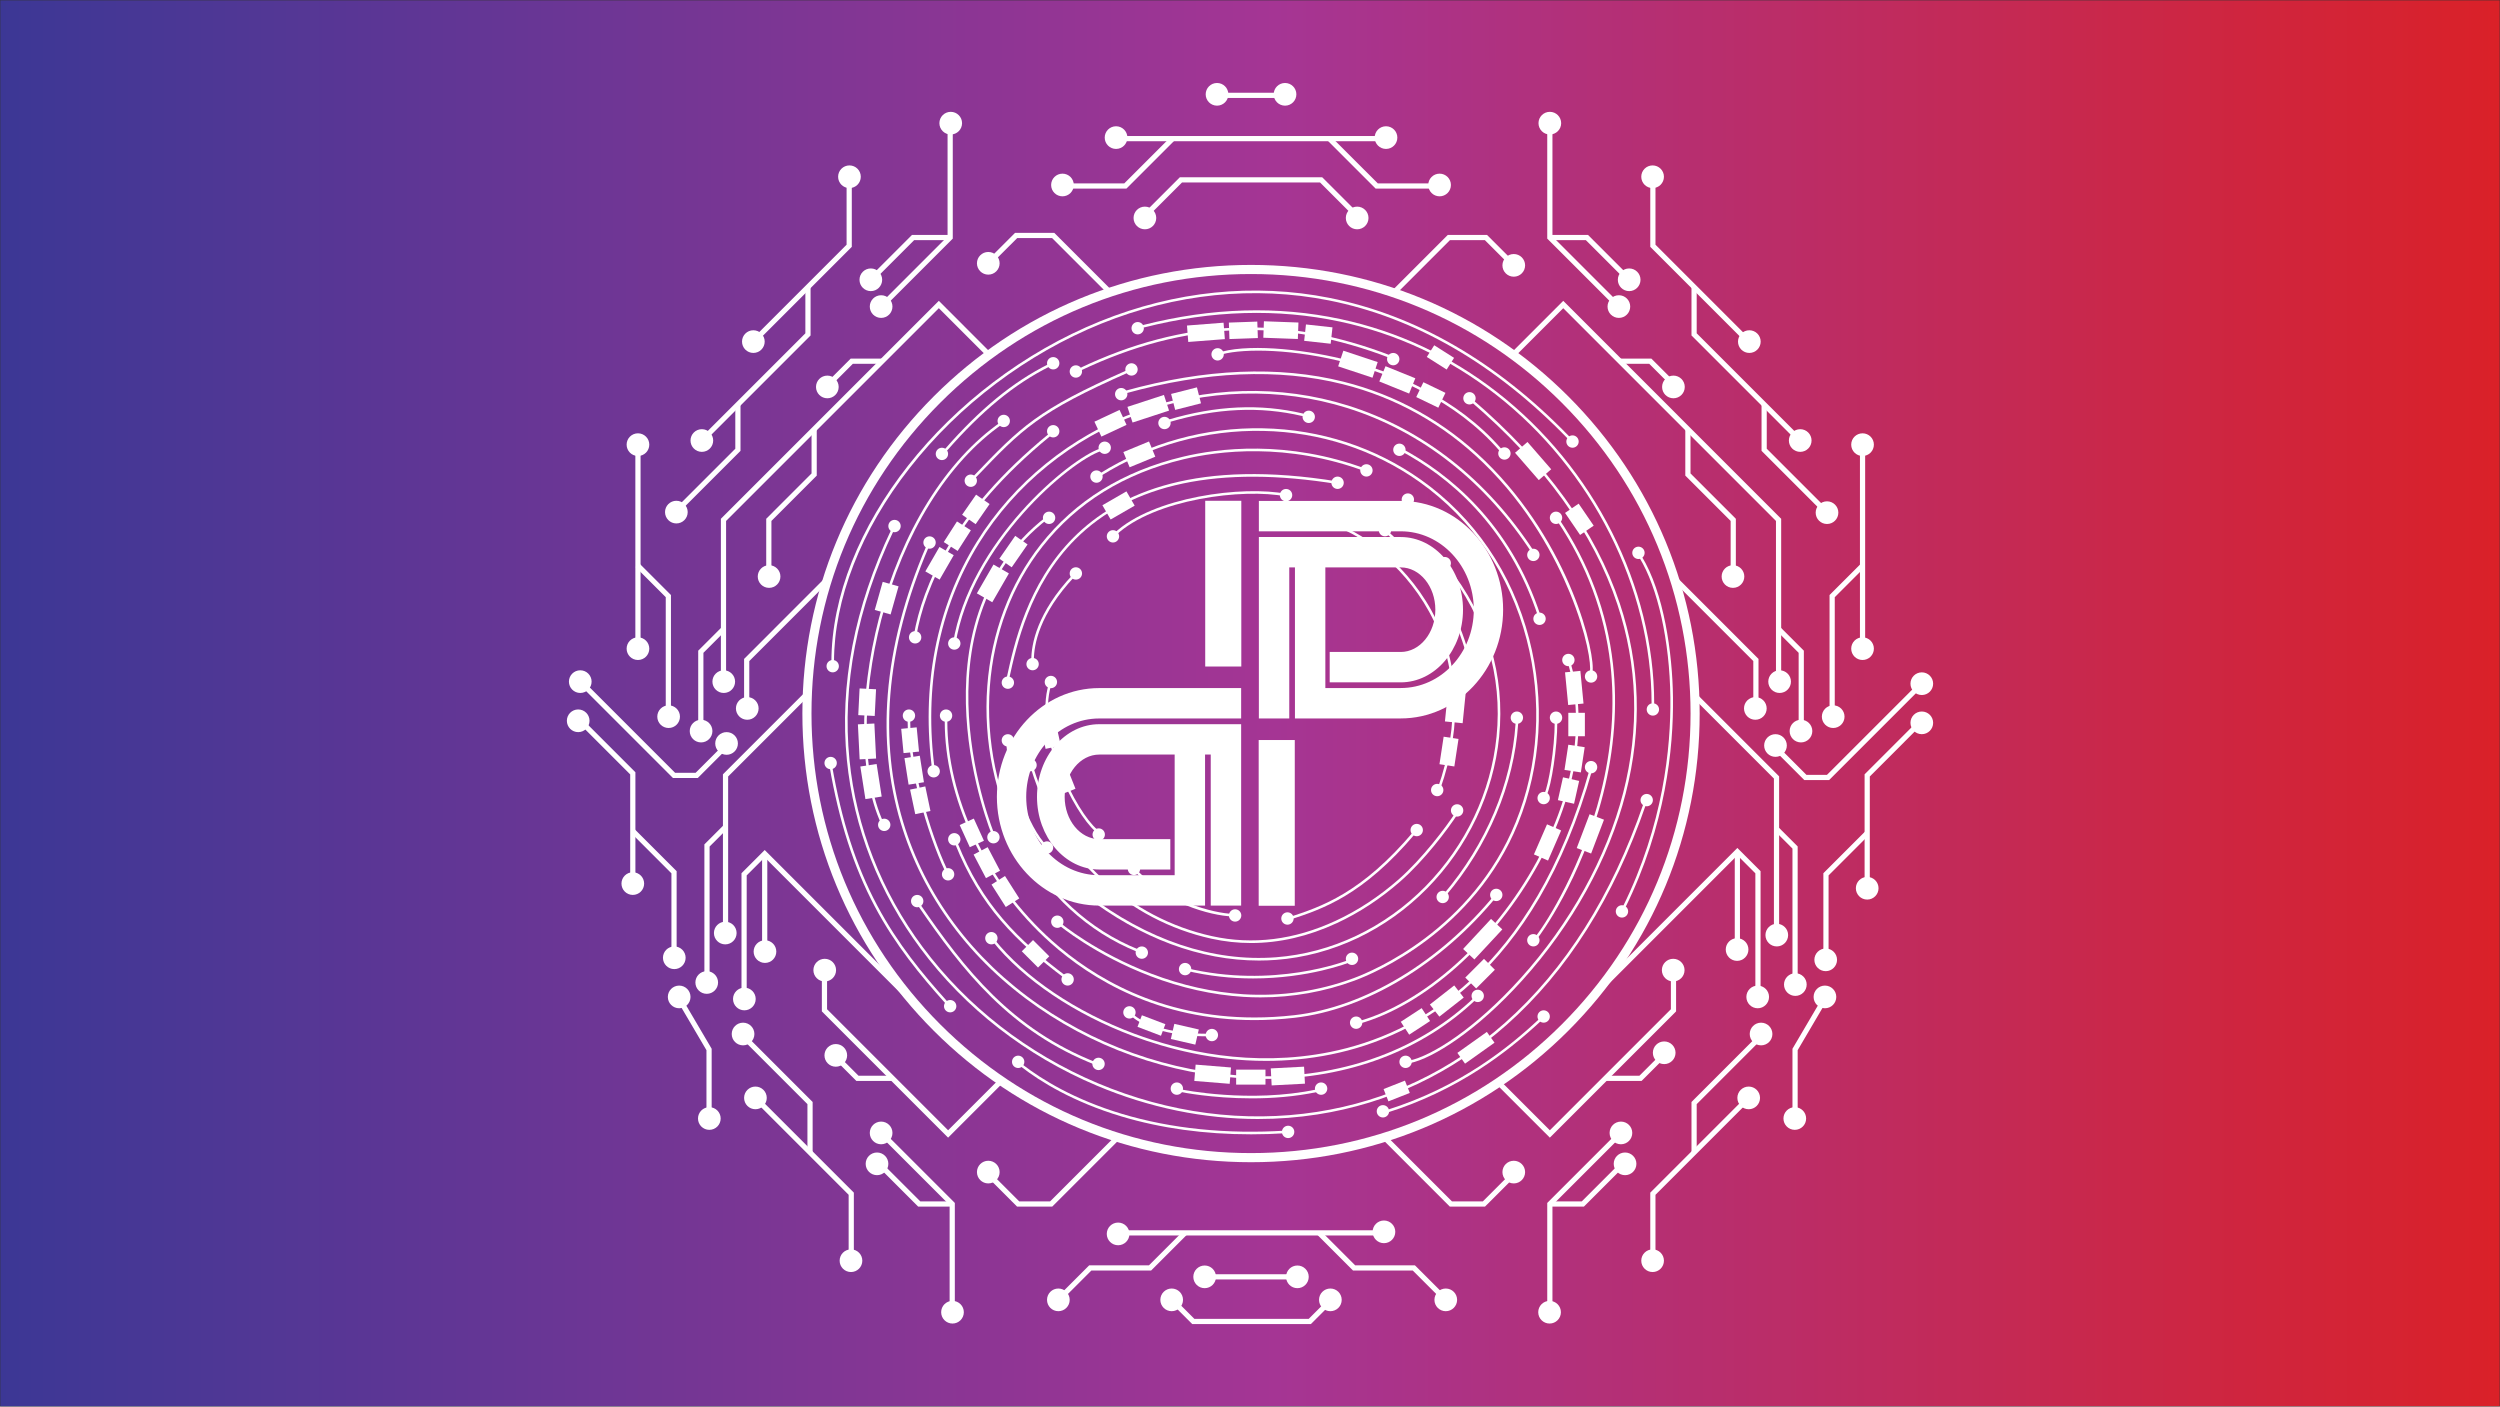 <?xml version="1.0" encoding="UTF-8"?><svg xmlns="http://www.w3.org/2000/svg" xmlns:xlink="http://www.w3.org/1999/xlink" viewBox="0 0 1920.5 1080.5"><rect x="0" y="0" width="1920.5" height="1080.5" fill="#333333" stroke="none"/><defs><style>.cls-1{fill:#fff;}.cls-2{fill:url(#Analogous_3);}</style><linearGradient id="Analogous_3" x1=".25" y1="540.25" x2="1920.25" y2="540.25" gradientUnits="userSpaceOnUse"><stop offset="0" stop-color="#00a995"/><stop offset="0" stop-color="#3c3795"/><stop offset=".51" stop-color="#a53594"/><stop offset="1" stop-color="#da2128"/></linearGradient></defs><g id="Layer_2"><rect class="cls-2" x=".25" y=".25" width="1920" height="1080"/></g><g id="Layer_6"><g><circle class="cls-1" cx="934.92" cy="72.46" r="8.71"/><circle class="cls-1" cx="857.35" cy="105.7" r="8.71"/><rect class="cls-1" x="940.46" y="71.25" width="41.16" height="4"/><rect class="cls-1" x="861.31" y="104.49" width="197.88" height="4"/><circle class="cls-1" cx="730.35" cy="94.62" r="8.71"/><circle class="cls-1" cx="1190.58" cy="94.62" r="8.71"/><circle class="cls-1" cx="1064.73" cy="105.7" r="8.71"/><circle class="cls-1" cx="987.16" cy="72.46" r="8.71"/><path class="cls-1" d="M639.68,509.59c-.55,0-1-.45-1-1,0-101.56,88.72-214.09,206.38-261.75,57.5-23.29,118.46-29.52,176.3-18,66.58,13.26,128.55,49.09,184.19,106.5,.38,.4,.38,1.03-.02,1.41-.4,.38-1.03,.38-1.41-.02-55.35-57.11-116.97-92.75-183.14-105.93-57.45-11.44-118.02-5.25-175.16,17.89-56.88,23.04-109.08,62.38-146.97,110.77-37.51,47.9-58.16,100.86-58.16,149.13,0,.55-.45,1-1,1Z"/><circle class="cls-1" cx="639.68" cy="511.76" r="4.75"/><circle class="cls-1" cx="638.1" cy="586.16" r="4.75"/><circle class="cls-1" cx="723.58" cy="348.7" r="4.75"/><circle class="cls-1" cx="687.17" cy="404.11" r="4.75"/><circle class="cls-1" cx="745.75" cy="369.28" r="4.75"/><circle class="cls-1" cx="842.31" cy="366.11" r="4.75"/><circle class="cls-1" cx="714.08" cy="416.77" r="4.75"/><circle class="cls-1" cx="679.26" cy="633.65" r="4.75"/><circle class="cls-1" cx="729.92" cy="772.96" r="4.75"/><circle class="cls-1" cx="782.16" cy="815.7" r="4.75"/><circle class="cls-1" cx="843.9" cy="817.29" r="4.75"/><circle class="cls-1" cx="989.54" cy="869.53" r="4.75"/><circle class="cls-1" cx="703" cy="489.59" r="4.75"/><circle class="cls-1" cx="717.25" cy="592.49" r="4.75"/><circle class="cls-1" cx="728.33" cy="671.64" r="4.75"/><circle class="cls-1" cx="704.59" cy="692.22" r="4.75"/><circle class="cls-1" cx="698.25" cy="549.75" r="4.75"/><circle class="cls-1" cx="733.08" cy="494.34" r="4.75"/><circle class="cls-1" cx="726.75" cy="549.75" r="4.75"/><circle class="cls-1" cx="805.9" cy="397.78" r="4.75"/><circle class="cls-1" cx="826.48" cy="440.52" r="4.75"/><circle class="cls-1" cx="1027.53" cy="370.86" r="4.75"/><circle class="cls-1" cx="1023.31" cy="403.02" r="4.75"/><circle class="cls-1" cx="987.95" cy="380.36" r="4.75"/><circle class="cls-1" cx="854.98" cy="412.02" r="4.75"/><circle class="cls-1" cx="1063.94" cy="407.27" r="4.75"/><circle class="cls-1" cx="1128.85" cy="508.59" r="4.75"/><circle class="cls-1" cx="1108.27" cy="689.06" r="4.75"/><circle class="cls-1" cx="1165.26" cy="551.33" r="4.75"/><circle class="cls-1" cx="1119.35" cy="622.57" r="4.75"/><circle class="cls-1" cx="774.24" cy="524.42" r="4.75"/><circle class="cls-1" cx="1049.69" cy="361.36" r="4.75"/><circle class="cls-1" cx="1155.69" cy="348.36" r="4.75"/><circle class="cls-1" cx="793.24" cy="510.17" r="4.75"/><circle class="cls-1" cx="791.65" cy="587.74" r="4.75"/><circle class="cls-1" cx="804.32" cy="651.06" r="4.75"/><circle class="cls-1" cx="832.81" cy="685.89" r="4.75"/><circle class="cls-1" cx="774.24" cy="568.75" r="4.75"/><circle class="cls-1" cx="877.14" cy="731.8" r="4.75"/><circle class="cls-1" cx="910.38" cy="744.46" r="4.75"/><circle class="cls-1" cx="1038.61" cy="736.55" r="4.75"/><circle class="cls-1" cx="763.16" cy="643.15" r="4.75"/><circle class="cls-1" cx="812.23" cy="708.05" r="4.75"/><circle class="cls-1" cx="1149.43" cy="687.47" r="4.75"/><circle class="cls-1" cx="1041.78" cy="785.62" r="4.75"/><circle class="cls-1" cx="733.08" cy="644.73" r="4.75"/><circle class="cls-1" cx="761.58" cy="720.72" r="4.75"/><circle class="cls-1" cx="820.15" cy="752.38" r="4.75"/><circle class="cls-1" cx="867.64" cy="777.71" r="4.75"/><circle class="cls-1" cx="930.96" cy="795.12" r="4.75"/><circle class="cls-1" cx="809.07" cy="279.05" r="4.75"/><circle class="cls-1" cx="771.07" cy="323.37" r="4.75"/><circle class="cls-1" cx="826.48" cy="285.38" r="4.75"/><circle class="cls-1" cx="869.22" cy="283.8" r="4.75"/><circle class="cls-1" cx="1070.27" cy="275.88" r="4.75"/><circle class="cls-1" cx="1128.85" cy="305.96" r="4.75"/><circle class="cls-1" cx="1222.25" cy="519.67" r="4.75"/><circle class="cls-1" cx="861.31" cy="302.79" r="4.75"/><circle class="cls-1" cx="1005.37" cy="320.21" r="4.75"/><circle class="cls-1" cx="935.37" cy="272.21" r="4.75"/><circle class="cls-1" cx="894.55" cy="324.95" r="4.75"/><circle class="cls-1" cx="848.64" cy="343.95" r="4.75"/><circle class="cls-1" cx="809.07" cy="331.29" r="4.75"/><circle class="cls-1" cx="873.97" cy="252.13" r="4.75"/><circle class="cls-1" cx="1434.38" cy="682.35" r="8.71"/><circle class="cls-1" cx="1402.51" cy="737.34" r="8.71"/><circle class="cls-1" cx="1364.93" cy="718.34" r="8.71"/><circle class="cls-1" cx="1350.27" cy="765.84" r="8.71"/><circle class="cls-1" cx="1285.36" cy="745.26" r="8.71"/><circle class="cls-1" cx="1278.44" cy="808.74" r="8.71"/><circle class="cls-1" cx="1352.85" cy="794.33" r="8.71"/><circle class="cls-1" cx="1343.35" cy="843.41" r="8.71"/><circle class="cls-1" cx="1269.53" cy="968.47" r="8.71"/><circle class="cls-1" cx="1162.88" cy="900.4" r="8.71"/><circle class="cls-1" cx="1063.15" cy="946.3" r="8.71"/><circle class="cls-1" cx="996.66" cy="980.87" r="8.71"/><circle class="cls-1" cx="925.42" cy="980.87" r="8.71"/><circle class="cls-1" cx="900.09" cy="998.55" r="8.71"/><circle class="cls-1" cx="1021.99" cy="998.55" r="8.71"/><circle class="cls-1" cx="858.93" cy="947.89" r="8.71"/><circle class="cls-1" cx="813.03" cy="998.55" r="8.71"/><circle class="cls-1" cx="1245.2" cy="870.32" r="8.71"/><circle class="cls-1" cx="1248.37" cy="894.06" r="8.71"/><circle class="cls-1" cx="1190.38" cy="1008.04" r="8.71"/><circle class="cls-1" cx="1334.43" cy="729.43" r="8.71"/><circle class="cls-1" cx="1379.18" cy="756.34" r="8.71"/><circle class="cls-1" cx="1401.92" cy="765.84" r="8.71"/><circle class="cls-1" cx="1378.76" cy="859.24" r="8.71"/><circle class="cls-1" cx="1208" cy="339.2" r="4.75"/><circle class="cls-1" cx="1258.66" cy="424.69" r="4.75"/><circle class="cls-1" cx="1195.33" cy="397.78" r="4.75"/><circle class="cls-1" cx="1177.92" cy="426.27" r="4.75"/><circle class="cls-1" cx="1204.83" cy="507.01" r="4.75"/><circle class="cls-1" cx="1185.84" cy="613.07" r="4.75"/><circle class="cls-1" cx="1195.33" cy="551.33" r="4.75"/><circle class="cls-1" cx="1075.02" cy="345.53" r="4.75"/><circle class="cls-1" cx="1182.67" cy="475.35" r="4.75"/><circle class="cls-1" cx="1148.62" cy="469.54" r="4.75"/><circle class="cls-1" cx="1081.51" cy="383.77" r="4.75"/><circle class="cls-1" cx="1109.85" cy="432.6" r="4.75"/><circle class="cls-1" cx="1245.99" cy="700.14" r="4.75"/><circle class="cls-1" cx="1177.92" cy="722.3" r="4.75"/><circle class="cls-1" cx="1222.25" cy="589.33" r="4.75"/><circle class="cls-1" cx="1135.18" cy="765.04" r="4.75"/><circle class="cls-1" cx="1079.77" cy="815.7" r="4.75"/><circle class="cls-1" cx="1014.87" cy="836.28" r="4.75"/><circle class="cls-1" cx="904.05" cy="836.28" r="4.75"/><circle class="cls-1" cx="1185.84" cy="780.87" r="4.75"/><circle class="cls-1" cx="1062.36" cy="853.7" r="4.75"/><circle class="cls-1" cx="1269.74" cy="545" r="4.75"/><circle class="cls-1" cx="1264.99" cy="614.65" r="4.75"/><path class="cls-1" d="M726.75,346.53c-.23,0-.47-.08-.66-.25-.42-.36-.46-1-.09-1.41,26.97-30.82,52.22-51.52,79.46-65.14,.5-.25,1.09-.05,1.34,.45,.25,.49,.05,1.09-.45,1.34-27,13.5-52.05,34.05-78.85,64.67-.2,.23-.47,.34-.75,.34Z"/><path class="cls-1" d="M1269.74,541.25c-.55,0-1-.45-1-1,0-88.88-45.9-179.81-119.78-237.31-35.63-27.72-75.84-46.52-119.53-55.87-47.81-10.23-98.43-8.74-150.45,4.45-.54,.13-1.08-.19-1.21-.72-.14-.54,.19-1.08,.72-1.21,52.32-13.26,103.24-14.76,151.36-4.46,43.99,9.41,84.48,28.34,120.34,56.25,74.36,57.87,120.56,149.4,120.56,238.88,0,.55-.45,1-1,1Z"/><path class="cls-1" d="M1247.57,697.97c-.15,0-.3-.03-.44-.1-.5-.24-.7-.84-.45-1.34,31.04-62.96,36.98-122.2,36.5-160.82-.53-43.22-9.65-84.35-23.79-107.33-.29-.47-.14-1.09,.33-1.38,.47-.29,1.09-.14,1.38,.33,17.12,27.82,23.67,74.21,24.09,108.36,.48,38.83-5.5,98.42-36.71,161.73-.17,.35-.53,.56-.9,.56Z"/><path class="cls-1" d="M829.65,284.8c-.37,0-.73-.21-.9-.57-.24-.5-.02-1.1,.47-1.33,81.01-38.48,157.22-41.51,239.83-9.53,.51,.2,.77,.78,.57,1.29-.2,.52-.78,.77-1.29,.57-82.07-31.77-157.77-28.76-238.25,9.47-.14,.07-.28,.1-.43,.1Z"/><path class="cls-1" d="M748.91,367.11c-.25,0-.5-.09-.69-.28-.4-.38-.41-1.02-.03-1.41,36.13-37.7,48.3-50.4,117.46-80.96,.5-.22,1.1,0,1.32,.51,.22,.51,0,1.1-.51,1.32-68.81,30.4-80.91,43.03-116.83,80.51-.2,.21-.46,.31-.72,.31Z"/><path class="cls-1" d="M1152.59,346.53c-.28,0-.56-.12-.76-.35-33.95-39.17-81.74-58.15-115.85-67.17-42.1-11.13-79.72-11.4-96.85-6.92-.54,.14-1.08-.18-1.22-.72-.14-.53,.18-1.08,.72-1.22,24.79-6.46,68.11-.94,97.87,6.93,34.39,9.09,82.57,28.23,116.86,67.79,.36,.42,.32,1.05-.1,1.41-.19,.16-.42,.24-.66,.24Z"/><path class="cls-1" d="M1082.94,816.7c-.46,0-.88-.32-.98-.79-.11-.54,.23-1.07,.77-1.18,17.39-3.64,50.49-24.55,85.27-63.07,38.13-42.24,66.16-92.92,78.94-142.69,12.61-49.16,11.1-97.85-4.49-144.72-18.33-55.11-56.24-107.57-112.66-155.93-.42-.36-.47-.99-.11-1.41,.36-.42,.99-.47,1.41-.11,56.7,48.6,94.81,101.37,113.26,156.82,15.72,47.24,17.24,96.32,4.53,145.85-12.85,50.09-41.04,101.06-79.39,143.54-35.07,38.85-68.64,59.98-86.34,63.69-.07,.01-.14,.02-.21,.02Z"/><path class="cls-1" d="M1181.09,720.14c-.21,0-.43-.07-.61-.21-.44-.34-.51-.97-.17-1.4,8.36-10.74,35.35-53.84,49.29-109.06,8.58-33.99,11.1-67.38,7.5-99.25-4.44-39.22-18.23-76.33-41-110.3-.31-.46-.18-1.08,.27-1.39,.46-.31,1.08-.19,1.39,.27,22.94,34.23,36.85,71.64,41.32,111.18,3.63,32.11,1.1,65.75-7.54,99.97-16.72,66.2-49.33,109.38-49.65,109.8-.2,.25-.49,.39-.79,.39Z"/><path class="cls-1" d="M1222.25,517.5c-.08,0-.16,0-.24-.03-.54-.13-.87-.67-.73-1.21,1.26-5.18-1.96-28.42-15.41-61.11-11-26.74-31.46-65.73-66.46-99.65-30.8-29.85-67.15-50.17-108.04-60.39-49.25-12.31-105.3-9.94-166.61,7.06-.53,.14-1.08-.16-1.23-.7-.15-.53,.16-1.08,.7-1.23,61.65-17.09,118.05-19.46,167.63-7.07,41.24,10.31,77.89,30.8,108.95,60.9,65.84,63.82,85.55,149.89,82.43,162.67-.11,.46-.52,.76-.97,.76Z"/><path class="cls-1" d="M677.67,633.07c-.38,0-.74-.22-.91-.58-16.67-36.52-17.3-96.75-1.64-157.19,17.27-66.64,51.46-121.74,93.8-151.16,.46-.31,1.08-.2,1.39,.25,.31,.45,.2,1.08-.25,1.39-41.95,29.15-75.85,83.83-93,150.02-15.55,60.01-14.97,119.73,1.52,155.86,.23,.5,0,1.1-.49,1.33-.13,.06-.28,.09-.42,.09Z"/><path class="cls-1" d="M703,489.01c-.06,0-.12,0-.17-.02-.54-.1-.91-.61-.81-1.16,6.56-37.15,29.79-94.05,103.25-154.16,.43-.35,1.06-.29,1.41,.14s.29,1.06-.14,1.41c-72.98,59.71-96.05,116.14-102.55,152.96-.09,.48-.51,.83-.98,.83Z"/><path class="cls-1" d="M717.25,593.49c-.49,0-.92-.36-.99-.87-8.88-65.09,2.91-126.07,34.08-176.35,28.22-45.51,72.07-81.09,123.47-100.17,52.09-19.34,109.56-20.95,161.81-4.55,57.59,18.08,107.09,57.01,143.13,112.58,.3,.46,.17,1.08-.29,1.38-.46,.3-1.08,.17-1.38-.29-35.79-55.18-84.91-93.82-142.05-111.76-51.84-16.27-108.84-14.67-160.52,4.51-50.99,18.93-94.48,54.21-122.47,99.35-30.92,49.88-42.61,110.4-33.8,175.02,.07,.55-.31,1.05-.86,1.13-.05,0-.09,0-.14,0Z"/><path class="cls-1" d="M897.72,324.37c-.43,0-.83-.28-.96-.72-.16-.53,.15-1.09,.67-1.24,36.83-10.91,70.65-12.47,103.41-4.76,.54,.13,.87,.67,.74,1.2-.13,.54-.67,.87-1.2,.74-32.41-7.63-65.9-6.08-102.39,4.73-.09,.03-.19,.04-.28,.04Z"/><path class="cls-1" d="M1182.67,474.76c-.42,0-.81-.27-.95-.69-23.12-71.15-70.18-108.69-105.59-127.66-.49-.26-.67-.87-.41-1.35,.26-.49,.87-.67,1.35-.41,35.73,19.14,83.22,57.02,106.54,128.8,.17,.53-.12,1.09-.64,1.26-.1,.03-.21,.05-.31,.05Z"/><rect class="cls-1" x="1097.49" y="269.27" width="18.07" height="10.63" transform="translate(319.12 -549.91) rotate(32.38)"/><rect class="cls-1" x="912.28" y="248.97" width="28.19" height="12.66" transform="translate(-17.01 72.64) rotate(-4.45)"/><rect class="cls-1" x="944.24" y="247.38" width="21.85" height="12.66" transform="translate(-8.36 33.87) rotate(-2.02)"/><rect class="cls-1" x="970.7" y="247.3" width="26.54" height="12.66" transform="translate(9.91 -35.74) rotate(2.09)"/><rect class="cls-1" x="1002.52" y="250.25" width="20.49" height="12.66" transform="translate(33.99 -108.83) rotate(6.26)"/><rect class="cls-1" x="1029.29" y="273.42" width="27.79" height="12.66" transform="translate(141.09 -314.15) rotate(18.35)"/><rect class="cls-1" x="1163.85" y="347.83" width="27.79" height="12.66" transform="translate(672.16 -766.95) rotate(48.99)"/><rect class="cls-1" x="1203.1" y="392.56" width="20.49" height="12.66" transform="translate(858.4 -828.02) rotate(55.67)"/><rect class="cls-1" x="1061.06" y="285.51" width="24.7" height="12.66" transform="translate(188.2 -381.8) rotate(22.06)"/><rect class="cls-1" x="1089.77" y="297.07" width="18.83" height="12.66" transform="translate(240.56 -446.95) rotate(25.72)"/><rect class="cls-1" x="842.41" y="318.9" width="21.32" height="12.66" transform="translate(-57.45 392.03) rotate(-25.07)"/><rect class="cls-1" x="864.57" y="342.65" width="21.32" height="12.66" transform="translate(-66.94 360.59) rotate(-22.44)"/><rect class="cls-1" x="848.6" y="381.95" width="21.32" height="12.66" transform="translate(-79.02 481.65) rotate(-30)"/><rect class="cls-1" x="710.91" y="426.39" width="21.67" height="12.66" transform="translate(-13.87 841.41) rotate(-60)"/><rect class="cls-1" x="655.89" y="533.12" width="20.54" height="12.66" transform="translate(94.24 1177.94) rotate(-87.15)"/><rect class="cls-1" x="689.73" y="562.63" width="18.72" height="11.94" transform="translate(200.17 1319) rotate(-95.5)"/><rect class="cls-1" x="737.22" y="633.87" width="18.72" height="11.94" transform="translate(474.24 1584.61) rotate(-114.52)"/><rect class="cls-1" x="747.94" y="656.6" width="20.42" height="12.22" transform="translate(523.39 1641.92) rotate(-117.68)"/><rect class="cls-1" x="786.67" y="726.61" width="17.65" height="12.22" transform="translate(839.88 1813.33) rotate(-135)"/><rect class="cls-1" x="1064.08" y="833.08" width="17.65" height="10.16" transform="translate(2378.37 1224.71) rotate(158.5)"/><rect class="cls-1" x="1119.91" y="799.79" width="27.8" height="10.16" transform="translate(2524.26 803.46) rotate(144.57)"/><rect class="cls-1" x="1207.76" y="634.61" width="27.8" height="11.83" transform="translate(2254.47 -273.82) rotate(110.81)"/><rect class="cls-1" x="1123.27" y="715.57" width="31.52" height="11.83" transform="translate(2443.08 378.91) rotate(132.93)"/><rect class="cls-1" x="1077.75" y="778.66" width="19.17" height="11.83" transform="translate(2426.71 847.17) rotate(146.86)"/><rect class="cls-1" x="1099.53" y="763.15" width="23.78" height="11.83" transform="translate(2460.63 689.12) rotate(141.93)"/><rect class="cls-1" x="1126.81" y="742.05" width="20.34" height="11.83" transform="translate(2469.84 472.9) rotate(135)"/><rect class="cls-1" x="1176.26" y="641.33" width="25.22" height="11.83" transform="translate(2256.73 -184.64) rotate(113.52)"/><rect class="cls-1" x="1196.84" y="522.6" width="25.22" height="11.83" transform="translate(1619.52 -726.06) rotate(84.5)"/><rect class="cls-1" x="1202.13" y="550.22" width="18" height="12.72" transform="translate(1767.72 -654.55) rotate(90)"/><rect class="cls-1" x="1199.76" y="576.34" width="19.58" height="12.72" transform="translate(1967.39 -525.56) rotate(98.64)"/><rect class="cls-1" x="1195.88" y="600.86" width="17.97" height="12.72" transform="translate(2060.55 -435.95) rotate(102.61)"/><rect class="cls-1" x="762.21" y="678.72" width="20.42" height="12.28" transform="translate(609.58 1704.24) rotate(-122.49)"/><rect class="cls-1" x="692.04" y="585.73" width="20.61" height="11.94" transform="translate(225.82 1376.76) rotate(-98.86)"/><rect class="cls-1" x="697.32" y="608.83" width="19.29" height="11.94" transform="translate(250.57 1433.01) rotate(-101.86)"/><rect class="cls-1" x="874.95" y="783.01" width="19.29" height="9.52" transform="translate(1431.55 1838.45) rotate(-159.19)"/><rect class="cls-1" x="900.55" y="788.54" width="19.29" height="11.94" transform="translate(1619.01 1772.91) rotate(-167.04)"/><rect class="cls-1" x="976.56" y="820.03" width="25.61" height="13.08" transform="translate(2020.47 1600.45) rotate(177.01)"/><rect class="cls-1" x="949.61" y="821.7" width="22.53" height="11.5" transform="translate(1921.75 1654.9) rotate(180)"/><rect class="cls-1" x="917.88" y="818.98" width="27.26" height="12.58" transform="translate(1793.42 1722.98) rotate(-175.37)"/><rect class="cls-1" x="652.53" y="563.23" width="26.94" height="12.66" transform="translate(130.29 1263.07) rotate(-92.85)"/><rect class="cls-1" x="656.5" y="594.08" width="25.33" height="12.66" transform="translate(178.93 1354.03) rotate(-98.86)"/><rect class="cls-1" x="725.97" y="405.51" width="18.82" height="12.66" transform="translate(-7.96 809.15) rotate(-57.37)"/><rect class="cls-1" x="740.21" y="384.93" width="18.82" height="12.66" transform="translate(.69 783.84) rotate(-55.22)"/><rect class="cls-1" x="767.83" y="417.88" width="21.38" height="11.55" transform="translate(-13.51 821.49) rotate(-55.22)"/><rect class="cls-1" x="749.95" y="441.33" width="25.57" height="13.67" transform="translate(-6.76 884.63) rotate(-60)"/><rect class="cls-1" x="669.92" y="453.19" width="22.44" height="12.66" transform="translate(53.51 989.79) rotate(-74.2)"/><rect class="cls-1" x="867.32" y="307.62" width="29.51" height="12.66" transform="translate(-53.89 289.78) rotate(-18.11)"/><rect class="cls-1" x="900.9" y="299.82" width="20.47" height="12.66" transform="translate(-47.41 234.78) rotate(-14.31)"/><path class="cls-1" d="M966.65,859.62c-41.68,0-83.87-8.65-124.1-25.64-54.32-22.94-101.11-59.32-135.31-105.21-31.9-42.8-51.5-92.88-56.66-144.83-5.76-57.85,5.72-117.44,34.11-177.1,.24-.5,.83-.71,1.33-.47,.5,.24,.71,.83,.47,1.33-28.23,59.33-39.64,118.56-33.92,176.04,5.13,51.58,24.59,101.32,56.28,143.83,33.99,45.61,80.5,81.77,134.49,104.56,54.59,23.05,112.81,30.66,168.38,22.03,54.07-8.41,102.65-31.42,144.38-68.39,46.21-40.95,82-97.56,106.38-168.28,.18-.52,.75-.8,1.27-.62,.52,.18,.8,.75,.62,1.27-24.49,71.04-60.47,127.95-106.94,169.12-42.02,37.23-90.94,60.4-145.39,68.87-14.97,2.33-30.13,3.48-45.36,3.48Z"/><path class="cls-1" d="M733.08,495.34c-.05,0-.11,0-.16-.01-.54-.09-.91-.6-.83-1.15,12.68-77.66,88.98-141.56,113.07-149.59,.53-.18,1.09,.11,1.27,.63,.17,.52-.11,1.09-.63,1.27-23.8,7.93-99.18,71.15-111.73,148.02-.08,.49-.5,.84-.99,.84Z"/><path class="cls-1" d="M971.57,828.81h-.04c-61.14,0-123.01-19.54-174.22-54.98-51.97-35.98-88.43-85.05-105.44-141.9-9.3-31.08-12.63-64.2-9.9-98.45,2.93-36.77,12.9-75.11,29.62-113.93,.22-.51,.81-.74,1.31-.52,.51,.22,.74,.81,.52,1.31-16.63,38.62-26.54,76.74-29.46,113.3-2.71,34,.59,66.88,9.82,97.72,16.88,56.42,53.08,105.12,104.67,140.83,50.87,35.22,112.34,54.62,173.08,54.63h.04c63.24,0,120.53-21.63,161.33-60.91,.4-.38,1.03-.37,1.41,.03,.38,.4,.37,1.03-.03,1.41-41.17,39.64-98.97,61.46-162.72,61.46Z"/><path class="cls-1" d="M726.75,770.79c-.27,0-.55-.11-.75-.33-18.66-20.81-38.11-44.18-53.96-74.01-16.38-30.81-27.47-65.3-34.93-108.54-.09-.54,.27-1.06,.82-1.16,.55-.09,1.06,.27,1.16,.82,7.42,43.02,18.45,77.32,34.73,107.94,15.75,29.64,35.11,52.89,53.69,73.61,.37,.41,.33,1.04-.08,1.41-.19,.17-.43,.26-.67,.26Z"/><path class="cls-1" d="M726.75,669.48c-.38,0-.73-.21-.91-.57-13.75-29.22-28.59-81.27-28.59-114.41,0-.55,.45-1,1-1s1,.45,1,1c0,32.86,14.74,84.53,28.4,113.55,.24,.5,.02,1.1-.48,1.33-.14,.06-.28,.09-.43,.09Z"/><circle class="cls-1" cx="844.04" cy="641.1" r="4.75"/><circle class="cls-1" cx="807.29" cy="523.91" r="4.75"/><rect class="cls-1" x="796.47" y="557.95" width="20.61" height="11.94" transform="translate(431.53 1473.91) rotate(-102.54)"/><rect class="cls-1" x="807.51" y="593.21" width="19.29" height="11.94" transform="translate(561.98 1579.82) rotate(-111.67)"/><path class="cls-1" d="M842.26,639.05c-.23,0-.46-.08-.65-.24-16.61-14.11-47.41-75.03-36.08-112.96,.16-.53,.71-.83,1.24-.67,.53,.16,.83,.72,.67,1.24-11.12,37.21,19.14,97.01,35.46,110.86,.42,.36,.47,.99,.11,1.41-.2,.23-.48,.35-.76,.35Z"/><path class="cls-1" d="M960.97,871.38c-35.66,0-69.05-4.61-99.56-13.76-37.26-11.18-62.28-26.81-76.71-37.96-.44-.34-.52-.97-.18-1.4,.34-.44,.97-.52,1.4-.18,14.29,11.04,39.09,26.54,76.06,37.63,37.87,11.36,80.23,15.67,125.9,12.82,.57-.03,1.03,.38,1.06,.94,.03,.55-.38,1.03-.94,1.06-9.15,.57-18.17,.86-27.04,.86Z"/><path class="cls-1" d="M1065.52,854.7c-.43,0-.82-.27-.95-.7-.17-.53,.13-1.09,.65-1.25,57.44-18.05,95.05-49.17,118.35-71.01,.4-.38,1.03-.36,1.41,.05,.38,.4,.36,1.04-.05,1.41-16.02,15.01-31.79,27.48-48.23,38.1-22.13,14.31-45.98,25.53-70.89,33.36-.1,.03-.2,.05-.3,.05Z"/><path class="cls-1" d="M842.31,818.29c-.12,0-.24-.02-.36-.07-66.32-25.88-102.46-72.6-136.6-122.26-.31-.46-.2-1.08,.26-1.39,.46-.31,1.08-.2,1.39,.26,33.96,49.39,69.89,95.85,135.68,121.53,.51,.2,.77,.78,.57,1.29-.15,.4-.53,.64-.93,.64Z"/><path class="cls-1" d="M961.55,843.76c-30.85,0-54.19-4.84-54.54-4.91-.54-.12-.89-.65-.77-1.19,.11-.54,.64-.89,1.19-.77,.52,.11,52.65,10.91,104.07,0,.54-.11,1.07,.23,1.19,.77,.11,.54-.23,1.07-.77,1.19-17.37,3.68-34.82,4.91-50.36,4.91Z"/><path class="cls-1" d="M763.16,642.57c-.37,0-.72-.2-.9-.55-.77-1.53-66.03-161.62,41.44-245.03,.44-.34,1.06-.26,1.4,.18,.34,.44,.26,1.06-.18,1.4-106.29,82.49-41.64,241.03-40.88,242.55,.25,.49,.05,1.09-.45,1.34-.14,.07-.3,.11-.45,.11Z"/><circle class="cls-1" cx="1104.06" cy="606.91" r="4.75"/><rect class="cls-1" x="1102.39" y="571.54" width="21.38" height="11.55" transform="translate(1851.09 -436.36) rotate(98.64)"/><rect class="cls-1" x="1105.29" y="535.33" width="25.57" height="13.67" transform="translate(1769.72 -515.85) rotate(95.76)"/><path class="cls-1" d="M1105.39,607.05c-.11,0-.22-.02-.33-.06-.52-.18-.79-.75-.61-1.28,17.39-49.34,15.1-96.3-6.62-135.81-21.23-38.62-56.74-61.98-75.17-66.23-.54-.12-.87-.66-.75-1.2,.12-.54,.66-.87,1.2-.75,18.8,4.34,54.95,28.06,76.47,67.21,22,40.02,24.33,87.55,6.75,137.44-.14,.41-.53,.67-.94,.67Z"/><path class="cls-1" d="M972.63,814.97c-40.66,0-76.35-9.48-101.9-18.99-45.15-16.8-84.64-43.42-108.35-73.06-.35-.43-.28-1.06,.16-1.41,.43-.35,1.06-.28,1.41,.16,23.49,29.36,62.67,55.76,107.48,72.44,35.33,13.14,90.14,26.23,150.62,13.96,66.79-13.55,155.58-62.28,199.24-217.43,.15-.53,.7-.84,1.23-.69,.53,.15,.84,.7,.69,1.23-43.94,156.13-133.43,205.19-200.77,218.85-17.16,3.48-33.87,4.94-49.81,4.94Z"/><path class="cls-1" d="M818.57,751.8c-.21,0-.42-.07-.6-.2-37.84-28.38-65.12-55.56-84.23-103.33-.21-.51,.04-1.09,.56-1.3,.51-.21,1.1,.04,1.3,.56,18.93,47.33,46.01,74.3,83.57,102.47,.44,.33,.53,.96,.2,1.4-.2,.26-.5,.4-.8,.4Z"/><path class="cls-1" d="M963.64,783.64c-73.58,0-125.18-31.28-156.73-59.46-25.11-22.42-45.94-50.55-60.25-81.33-13.68-29.42-20.91-59.97-20.91-88.35,0-.55,.45-1,1-1s1,.45,1,1c0,28.09,7.16,58.35,20.72,87.5,14.2,30.54,34.87,58.44,59.77,80.68,31.28,27.94,82.45,58.95,155.42,58.95,9.78,0,19.95-.56,30.52-1.75,54.21-6.14,111.96-40.92,154.48-93.04,.35-.43,.98-.5,1.41-.14,.43,.35,.49,.98,.14,1.41-42.84,52.52-101.08,87.57-155.8,93.76-10.65,1.21-20.9,1.77-30.76,1.77Z"/><path class="cls-1" d="M927.8,796.12c-31.85,0-51.84-8.69-59.28-16.12-.39-.39-.39-1.02,0-1.41s1.02-.39,1.41,0c7.17,7.17,26.62,15.54,57.87,15.54,.55,0,1,.45,1,1s-.45,1-1,1Z"/><path class="cls-1" d="M968.49,766.2c-4.43,0-8.88-.14-13.34-.42-23.6-1.47-47.65-6.84-71.48-15.94-42.44-16.21-69.36-38.5-70.49-39.44-.42-.35-.48-.99-.13-1.41,.35-.42,.98-.48,1.41-.13,1.12,.93,27.79,23.01,69.92,39.1,23.65,9.03,47.5,14.35,70.89,15.82,29.03,1.81,57.49-2.34,84.58-12.35,14.9-5.51,90.95-37.16,124.48-119.75,17.66-43.49,20.65-93.41,8.41-140.55-13.03-50.21-41.55-92.06-82.46-121.05-34.87-24.7-76.39-38.21-120.07-39.06-43.7-.86-86.67,11.02-124.19,34.35-.47,.29-1.09,.15-1.38-.32-.29-.47-.15-1.09,.32-1.38,37.86-23.53,81.17-35.53,125.29-34.65,44.08,.86,85.99,14.5,121.19,39.43,41.31,29.26,70.09,71.51,83.24,122.18,12.34,47.56,9.33,97.92-8.49,141.8-33.85,83.37-110.6,115.32-125.64,120.87-23.19,8.57-47.37,12.88-72.05,12.89Z"/><path class="cls-1" d="M1043.36,786.62c-.44,0-.84-.29-.96-.73-.15-.53,.17-1.08,.7-1.23,50.25-13.86,104.15-61.99,137.31-122.61,29.4-53.75,37.74-108.71,23.47-154.75-.16-.53,.13-1.09,.66-1.25,.53-.16,1.09,.13,1.25,.66,14.43,46.57,6.04,102.07-23.63,156.3-33.41,61.07-87.79,109.58-138.53,123.58-.09,.02-.18,.04-.27,.04Z"/><path class="cls-1" d="M1187.42,610.9c-.15,0-.3-.03-.45-.11-.49-.25-.69-.85-.45-1.34,2.94-5.88,7.81-34.01,7.81-54.96,0-.55,.45-1,1-1s1,.45,1,1c0,20.13-4.59,49-8.02,55.85-.18,.35-.53,.55-.9,.55Z"/><circle class="cls-1" cx="871.12" cy="667.47" r="4.75"/><circle class="cls-1" cx="948.81" cy="703.25" r="4.75"/><path class="cls-1" d="M946.64,704.01s-.02,0-.03,0c-16.89-.57-52.25-10.52-75.2-34.76-.38-.4-.36-1.03,.04-1.41,.4-.38,1.03-.36,1.41,.04,23.38,24.69,59.83,33.66,73.82,34.14,.55,.02,.98,.48,.97,1.03-.02,.54-.46,.97-1,.97Z"/><path class="cls-1" d="M793.24,508.01c-.55,0-1-.45-1-1,0-11.87,4.15-36.17,31.93-65.59,.38-.4,1.01-.42,1.41-.04,.4,.38,.42,1.01,.04,1.41-27.31,28.92-31.39,52.65-31.39,64.22,0,.55-.45,1-1,1Z"/><path class="cls-1" d="M1146.59,465.97c-.37,0-.73-.21-.9-.57-14.25-29.58-39.59-61.49-63.06-79.42-.44-.34-.52-.96-.19-1.4,.34-.44,.96-.52,1.4-.19,23.69,18.1,49.27,50.3,63.64,80.14,.24,.5,.03,1.1-.47,1.33-.14,.07-.29,.1-.43,.1Z"/><path class="cls-1" d="M873.97,731.22c-.12,0-.25-.02-.38-.07-38.04-15.41-69.14-44.02-89.92-82.72-19.43-36.18-28.4-79.24-25.25-121.25,3.07-40.99,17.23-78.6,40.96-108.75,26.61-33.81,63.34-56.53,109.18-67.53,26.43-6.34,79.95-13.54,141.48,9.53,.52,.19,.78,.77,.58,1.29-.19,.52-.77,.78-1.29,.59-61.02-22.89-114.1-15.75-140.31-9.46-45.39,10.89-81.75,33.38-108.07,66.82-23.48,29.84-37.5,67.07-40.54,107.67-3.12,41.63,5.77,84.3,25.02,120.15,20.56,38.29,51.3,66.58,88.91,81.81,.51,.21,.76,.79,.55,1.3-.16,.39-.53,.62-.93,.62Z"/><path class="cls-1" d="M774.24,522.25c-.07,0-.14,0-.21-.02-.54-.12-.88-.65-.76-1.19l.14-.64c11.09-50.69,40.53-185.36,254.29-150.52,.54,.09,.92,.6,.83,1.15-.09,.54-.59,.92-1.15,.83-90.76-14.79-158.5-.52-201.32,42.41-35.08,35.17-45.24,81.62-50.69,106.57l-.14,.64c-.1,.47-.52,.79-.98,.79Z"/><path class="cls-1" d="M1128.85,508.01c-.43,0-.83-.28-.96-.72-7.33-24.92-16.45-55.92-63.03-97.69-.41-.37-.45-1-.08-1.41,.37-.41,1-.44,1.41-.08,47.01,42.14,56.21,73.45,63.61,98.61,.16,.53-.15,1.09-.68,1.24-.09,.03-.19,.04-.28,.04Z"/><circle class="cls-1" cx="1088.33" cy="637.65" r="4.75"/><circle class="cls-1" cx="989.02" cy="705.59" r="4.75"/><path class="cls-1" d="M990.6,706.54c-.42,0-.81-.27-.95-.69-.17-.53,.11-1.09,.64-1.26,24.68-8.08,55.4-18.13,95.74-65.96,.36-.42,.99-.48,1.41-.12,.42,.36,.48,.99,.12,1.41-40.7,48.26-71.72,58.41-96.64,66.57-.1,.03-.21,.05-.31,.05Z"/><path class="cls-1" d="M801.15,648.9c-.29,0-.57-.12-.77-.36-8.97-10.76-15.27-26.67-18.98-38.13-4.93-15.22-7.45-29-8.16-36.83-.05-.55,.36-1.04,.91-1.09,.55-.05,1.04,.36,1.09,.91,1.49,16.37,10.84,54.85,26.68,73.85,.35,.42,.3,1.06-.13,1.41-.19,.16-.41,.23-.64,.23Z"/><path class="cls-1" d="M966.99,737.88c-44.83,0-90.6-17-133.2-49.61-.44-.34-.52-.96-.19-1.4,.34-.44,.96-.52,1.4-.19,46.44,35.56,96.66,52.4,145.2,48.7,42.75-3.26,83.54-22.61,114.85-54.47,30.92-31.48,50.31-72.35,54.6-115.09,4.68-46.64-8.81-91.4-39.01-129.42-.34-.43-.27-1.06,.16-1.41,.43-.34,1.06-.27,1.41,.16,30.53,38.44,44.16,83.7,39.43,130.87-4.33,43.19-23.93,84.49-55.17,116.29-31.65,32.21-72.89,51.77-116.12,55.07-4.44,.34-8.9,.51-13.37,.51Z"/><path class="cls-1" d="M1109.85,688.47c-.23,0-.46-.08-.65-.24-.42-.36-.47-.99-.12-1.41,32.51-38.3,52.1-84.75,55.17-130.81,.04-.55,.53-.95,1.06-.93,.55,.04,.97,.51,.93,1.06-3.1,46.48-22.86,93.35-55.64,131.98-.2,.23-.48,.35-.76,.35Z"/><path class="cls-1" d="M961.05,724.43c-10.2,0-20.36-1.11-30.46-3.33-31.48-6.94-60.83-22.31-84.89-44.46-24.83-22.86-43.3-52.4-53.43-85.43-.16-.53,.13-1.09,.66-1.25,.53-.16,1.09,.13,1.25,.66,10.02,32.69,28.3,61.92,52.87,84.54,23.8,21.91,52.83,37.12,83.96,43.98,31.29,6.9,63.27,2.93,95.05-11.79,17.02-7.89,33.27-18.55,48.29-31.71,18.04-15.8,36.65-40.3,44.14-52.03,.3-.47,.91-.6,1.38-.3,.47,.3,.6,.92,.3,1.38-7.85,12.29-26.18,36.41-44.51,52.45-15.16,13.28-31.57,24.05-48.77,32.02-21.95,10.17-44,15.27-65.86,15.27Z"/><path class="cls-1" d="M856.56,411.44c-.26,0-.53-.1-.73-.31-.38-.4-.36-1.03,.04-1.41,29.75-28.19,99.32-36.92,132.28-30.33,.54,.11,.89,.64,.78,1.18s-.64,.89-1.18,.78c-32.55-6.51-101.21,2.06-130.51,29.82-.19,.18-.44,.27-.69,.27Z"/><path class="cls-1" d="M962.51,751.64c-16.01,0-33.74-1.67-52.36-6.21-.54-.13-.87-.67-.73-1.21,.13-.54,.67-.87,1.21-.73,67.75,16.53,123.69-5.35,126.04-6.29,.51-.21,1.09,.04,1.3,.56,.21,.51-.04,1.09-.56,1.3-1.73,.69-32.12,12.58-74.89,12.58Z"/><polygon class="cls-1" points="1100.35 144.9 1056.78 144.9 1019.78 107.91 1022.61 105.08 1058.44 140.9 1100.35 140.9 1100.35 144.9"/><circle class="cls-1" cx="816.19" cy="142.11" r="8.71"/><circle class="cls-1" cx="879.51" cy="167.44" r="8.71"/><polygon class="cls-1" points="865.3 144.9 821.73 144.9 821.73 140.9 863.65 140.9 899.47 105.08 902.3 107.91 865.3 144.9"/><polygon class="cls-1" points="1038.78 164.9 1014.04 140.15 908.05 140.15 884.09 164.11 881.27 161.28 906.39 136.15 1015.69 136.15 1041.61 162.07 1038.78 164.9"/><polygon class="cls-1" points="1071.69 226.64 1068.86 223.81 1112.19 180.48 1142.34 180.48 1160.34 198.48 1157.51 201.31 1140.68 184.48 1113.84 184.48 1071.69 226.64"/><circle class="cls-1" cx="759.2" cy="202.27" r="8.71"/><polygon class="cls-1" points="850.4 225.05 808.24 182.9 781.4 182.9 764.57 199.72 761.75 196.9 779.74 178.9 809.9 178.9 853.22 222.22 850.4 225.05"/><polygon class="cls-1" points="1238.25 232.97 1188.59 183.31 1188.59 101.74 1192.59 101.74 1192.59 181.65 1241.07 230.14 1238.25 232.97"/><polygon class="cls-1" points="1244.58 210.81 1218.25 184.48 1190.59 184.48 1190.59 180.48 1219.91 180.48 1247.41 207.98 1244.58 210.81"/><circle class="cls-1" cx="676.88" cy="235.51" r="8.71"/><circle class="cls-1" cx="668.97" cy="214.93" r="8.71"/><polygon class="cls-1" points="682.25 232.97 679.43 230.14 727.92 181.65 727.92 101.74 731.92 101.74 731.92 183.31 682.25 232.97"/><polygon class="cls-1" points="675.92 210.81 673.09 207.98 700.59 180.48 729.92 180.48 729.92 184.48 702.25 184.48 675.92 210.81"/><polygon class="cls-1" points="1338.77 260.67 1267.74 189.64 1267.74 142.9 1271.74 142.9 1271.74 187.98 1341.6 257.84 1338.77 260.67"/><polygon class="cls-1" points="1376.76 335.08 1299.4 257.71 1299.4 220.47 1303.4 220.47 1303.4 256.05 1379.59 332.25 1376.76 335.08"/><polygon class="cls-1" points="1396.55 389.69 1353.22 346.36 1353.22 310.71 1357.22 310.71 1357.22 344.71 1399.38 386.86 1396.55 389.69"/><circle class="cls-1" cx="652.55" cy="135.78" r="8.71"/><circle class="cls-1" cx="578.73" cy="262.42" r="8.71"/><circle class="cls-1" cx="539.16" cy="338.41" r="8.71"/><circle class="cls-1" cx="519.58" cy="393.4" r="8.71"/><polygon class="cls-1" points="583.31 260.67 580.49 257.84 650.35 187.98 650.35 142.9 654.35 142.9 654.35 189.64 583.31 260.67"/><polygon class="cls-1" points="545.32 335.08 542.49 332.25 618.68 256.05 618.68 220.47 622.68 220.47 622.68 257.71 545.32 335.08"/><polygon class="cls-1" points="525.53 389.69 522.7 386.86 564.86 344.71 564.86 310.71 568.86 310.71 568.86 346.36 525.53 389.69"/><polygon class="cls-1" points="1368.3 519.67 1364.3 519.67 1364.3 400.19 1200.88 236.76 1163.5 274.13 1160.68 271.3 1200.88 231.1 1368.3 398.53 1368.3 519.67"/><polygon class="cls-1" points="1333.48 437.35 1329.48 437.35 1329.48 400.19 1294.65 365.36 1294.65 329.7 1298.65 329.7 1298.65 363.7 1333.48 398.53 1333.48 437.35"/><polygon class="cls-1" points="1350.89 538.67 1346.89 538.67 1346.89 507.83 1285.74 446.68 1288.57 443.85 1350.89 506.18 1350.89 538.67"/><polygon class="cls-1" points="1280.57 293.12 1266.91 279.46 1243.99 279.46 1243.99 275.46 1268.57 275.46 1283.4 290.3 1280.57 293.12"/><polygon class="cls-1" points="1385.72 556.08 1381.72 556.08 1381.72 501.5 1364.89 484.67 1367.72 481.85 1385.72 499.85 1385.72 556.08"/><circle class="cls-1" cx="635.56" cy="297.25" r="8.71"/><circle class="cls-1" cx="590.81" cy="442.89" r="8.71"/><circle class="cls-1" cx="555.99" cy="523.63" r="8.71"/><circle class="cls-1" cx="538.57" cy="561.62" r="8.71"/><circle class="cls-1" cx="574.05" cy="544.21" r="8.71"/><polygon class="cls-1" points="557.78 519.67 553.78 519.67 553.78 398.53 554.37 397.94 721.21 231.1 761.41 271.3 758.58 274.13 721.21 236.76 557.78 400.19 557.78 519.67"/><polygon class="cls-1" points="592.61 437.35 588.61 437.35 588.61 398.53 623.43 363.7 623.43 329.7 627.43 329.7 627.43 365.36 592.61 400.19 592.61 437.35"/><polygon class="cls-1" points="575.61 538.67 571.61 538.67 571.61 506.18 633.93 443.85 636.76 446.68 575.61 507.83 575.61 538.67"/><polygon class="cls-1" points="641.51 293.12 638.68 290.3 653.52 275.46 678.09 275.46 678.09 279.46 655.17 279.46 641.51 293.12"/><polygon class="cls-1" points="540.37 556.08 536.37 556.08 536.37 499.85 554.37 481.85 557.19 484.67 540.37 501.5 540.37 556.08"/><rect class="cls-1" x="1428.81" y="347.12" width="4" height="145.64"/><polygon class="cls-1" points="1409.46 545 1405.46 545 1405.46 457.1 1429.8 432.77 1432.62 435.6 1409.46 458.76 1409.46 545"/><circle class="cls-1" cx="490.08" cy="341.58" r="8.71"/><circle class="cls-1" cx="490.08" cy="498.3" r="8.71"/><circle class="cls-1" cx="513.64" cy="550.54" r="8.71"/><rect class="cls-1" x="488.08" y="347.12" width="4" height="145.64"/><polygon class="cls-1" points="515.43 545 511.43 545 511.43 458.76 488.27 435.6 491.1 432.77 515.43 457.1 515.43 545"/><polygon class="cls-1" points="1405.13 599.24 1386.06 599.24 1366.47 579.66 1369.3 576.83 1387.71 595.24 1403.47 595.24 1470.16 528.55 1472.99 531.37 1405.13 599.24"/><circle class="cls-1" cx="445.76" cy="523.63" r="8.71"/><circle class="cls-1" cx="558.15" cy="571.12" r="8.71"/><polygon class="cls-1" points="536.03 597.66 516.96 597.66 449.09 529.79 451.92 526.96 518.61 593.66 534.37 593.66 552.78 575.25 555.61 578.07 536.03 597.66"/><polygon class="cls-1" points="1366.72 712.8 1362.72 712.8 1362.72 598.07 1301.57 536.92 1304.4 534.09 1366.72 596.41 1366.72 712.8"/><polygon class="cls-1" points="1380.97 750.8 1376.97 750.8 1376.97 651.89 1363.31 638.23 1366.13 635.4 1380.97 650.24 1380.97 750.8"/><circle class="cls-1" cx="557.15" cy="716.76" r="8.71"/><circle class="cls-1" cx="542.91" cy="754.75" r="8.71"/><polygon class="cls-1" points="559.36 711.22 555.36 711.22 555.36 594.83 617.69 532.5 620.52 535.33 559.36 596.49 559.36 711.22"/><polygon class="cls-1" points="545.11 749.21 541.11 749.21 541.11 648.65 555.95 633.82 558.78 636.65 545.11 650.31 545.11 749.21"/><polygon class="cls-1" points="1436.38 676.39 1432.38 676.39 1432.38 594.83 1469.37 557.83 1472.2 560.66 1436.38 596.49 1436.38 676.39"/><polygon class="cls-1" points="1404.71 730.22 1400.71 730.22 1400.71 670.81 1432.96 638.57 1435.79 641.4 1404.71 672.47 1404.71 730.22"/><circle class="cls-1" cx="444.17" cy="553.71" r="8.71"/><circle class="cls-1" cx="486.12" cy="678.77" r="8.71"/><circle class="cls-1" cx="517.99" cy="735.76" r="8.71"/><polygon class="cls-1" points="488.12 674.81 484.12 674.81 484.12 594.9 448.3 559.08 451.13 556.25 488.12 593.25 488.12 674.81"/><polygon class="cls-1" points="519.79 728.63 515.79 728.63 515.79 670.89 484.71 639.81 487.54 636.99 519.79 669.23 519.79 728.63"/><polygon class="cls-1" points="1225.24 766.46 1222.42 763.63 1334.64 651.4 1352.47 669.23 1352.47 760.3 1348.47 760.3 1348.47 670.89 1334.64 657.06 1225.24 766.46"/><rect class="cls-1" x="1332.64" y="654.23" width="4" height="69.65"/><circle class="cls-1" cx="571.82" cy="767.42" r="8.71"/><circle class="cls-1" cx="587.65" cy="731.01" r="8.71"/><polygon class="cls-1" points="696.84 768.04 587.44 658.64 573.61 672.47 573.61 761.88 569.61 761.88 569.61 670.82 587.44 652.99 589.65 655.19 699.67 765.21 696.84 768.04"/><rect class="cls-1" x="585.44" y="655.81" width="4" height="69.65"/><polygon class="cls-1" points="1380.97 852.11 1376.97 852.11 1376.97 805.66 1397.36 770.97 1400.81 772.99 1380.97 806.75 1380.97 852.11"/><circle class="cls-1" cx="521.74" cy="765.84" r="8.71"/><circle class="cls-1" cx="544.91" cy="859.24" r="8.71"/><polygon class="cls-1" points="546.7 852.11 542.7 852.11 542.7 806.75 522.86 772.99 526.3 770.97 546.7 805.66 546.7 852.11"/><polygon class="cls-1" points="1190.59 873.94 1149.59 832.95 1152.42 830.12 1190.59 868.28 1283.57 775.3 1283.57 752.38 1287.57 752.38 1287.57 776.95 1190.59 873.94"/><polygon class="cls-1" points="1261.07 830.37 1233.33 830.37 1233.33 826.37 1259.41 826.37 1272.28 813.5 1275.11 816.32 1261.07 830.37"/><circle class="cls-1" cx="633.56" cy="745.26" r="8.71"/><circle class="cls-1" cx="642.06" cy="810.74" r="8.71"/><polygon class="cls-1" points="728.33 873.94 631.35 776.95 631.35 752.38 635.35 752.38 635.35 775.3 728.33 868.28 766.49 830.12 769.32 832.95 728.33 873.94"/><polygon class="cls-1" points="685.59 830.37 657.85 830.37 643.81 816.32 646.64 813.5 659.51 826.37 685.59 826.37 685.59 830.37"/><polygon class="cls-1" points="1140.76 926.93 1113.77 926.93 1062.53 875.69 1065.35 872.86 1115.43 922.93 1139.1 922.93 1156.72 905.31 1159.55 908.14 1140.76 926.93"/><circle class="cls-1" cx="759.2" cy="900.4" r="8.71"/><circle class="cls-1" cx="731.71" cy="1008.04" r="8.71"/><circle class="cls-1" cx="653.72" cy="968.47" r="8.71"/><polygon class="cls-1" points="808.31 926.93 781.33 926.93 762.54 908.14 765.37 905.31 782.99 922.93 806.66 922.93 856.73 872.86 859.56 875.69 808.31 926.93"/><polygon class="cls-1" points="1303.4 885.36 1299.4 885.36 1299.4 846.54 1347.48 798.46 1350.3 801.29 1303.4 848.19 1303.4 885.36"/><polygon class="cls-1" points="1271.74 962.93 1267.74 962.93 1267.74 916.19 1336.39 847.53 1339.22 850.36 1271.74 917.85 1271.74 962.93"/><circle class="cls-1" cx="570.82" cy="794.33" r="8.71"/><circle class="cls-1" cx="580.32" cy="843.41" r="8.71"/><polygon class="cls-1" points="624.27 885.36 620.27 885.36 620.27 848.19 573.36 801.29 576.19 798.46 624.27 846.54 624.27 885.36"/><polygon class="cls-1" points="655.93 962.93 651.93 962.93 651.93 917.85 584.44 850.36 587.27 847.53 655.93 916.19 655.93 962.93"/><polygon class="cls-1" points="1192.59 1004.09 1188.59 1004.09 1188.59 924.1 1239.83 872.86 1242.66 875.69 1192.59 925.76 1192.59 1004.09"/><polygon class="cls-1" points="1216.74 926.93 1190.59 926.93 1190.59 922.93 1215.09 922.93 1241.41 896.61 1244.24 899.43 1216.74 926.93"/><circle class="cls-1" cx="676.88" cy="870.32" r="8.71"/><circle class="cls-1" cx="673.72" cy="894.06" r="8.71"/><polygon class="cls-1" points="733.5 1004.09 729.5 1004.09 729.5 925.76 679.43 875.69 682.25 872.86 733.5 924.1 733.5 1004.09"/><polygon class="cls-1" points="731.5 926.93 705.34 926.93 677.84 899.43 680.67 896.61 707 922.93 731.5 922.93 731.5 926.93"/><rect class="cls-1" x="866.06" y="945.1" width="189.97" height="4"/><polygon class="cls-1" points="819.19 995.21 816.36 992.38 836.73 972.01 882.64 972.01 908.97 945.68 911.8 948.51 884.3 976.01 838.39 976.01 819.19 995.21"/><circle class="cls-1" cx="1110.64" cy="998.55" r="8.71"/><polygon class="cls-1" points="1104.48 995.21 1085.27 976.01 1039.37 976.01 1011.87 948.51 1014.7 945.68 1041.02 972.01 1086.93 972.01 1107.31 992.38 1104.48 995.21"/><rect class="cls-1" x="929.38" y="978.87" width="61.74" height="4"/><polygon class="cls-1" points="1006.99 1017.17 915.89 1017.17 903.43 1004.71 906.26 1001.88 917.54 1013.17 1005.33 1013.17 1016.62 1001.88 1019.45 1004.71 1006.99 1017.17"/><circle class="cls-1" cx="1269.53" cy="135.78" r="8.71"/><circle class="cls-1" cx="1251.53" cy="214.93" r="8.71"/><circle class="cls-1" cx="1243.62" cy="235.51" r="8.71"/><circle class="cls-1" cx="1343.84" cy="262.42" r="8.71"/><circle class="cls-1" cx="1162.88" cy="203.85" r="8.71"/><circle class="cls-1" cx="1105.89" cy="142.11" r="8.71"/><circle class="cls-1" cx="1042.57" cy="167.44" r="8.71"/><circle class="cls-1" cx="1285.53" cy="297.25" r="8.71"/><circle class="cls-1" cx="1382.93" cy="338.41" r="8.71"/><circle class="cls-1" cx="1403.51" cy="393.82" r="8.71"/><circle class="cls-1" cx="1331.27" cy="442.89" r="8.71"/><circle class="cls-1" cx="1430.81" cy="341.58" r="8.71"/><circle class="cls-1" cx="1348.45" cy="544.21" r="8.71"/><circle class="cls-1" cx="1430.81" cy="498.3" r="8.71"/><circle class="cls-1" cx="1367.1" cy="523.63" r="8.71"/><circle class="cls-1" cx="1408.26" cy="550.54" r="8.71"/><circle class="cls-1" cx="1383.51" cy="561.62" r="8.71"/><circle class="cls-1" cx="1363.93" cy="572.7" r="8.71"/><circle class="cls-1" cx="1476.33" cy="525.21" r="8.71"/><circle class="cls-1" cx="1476.33" cy="555.29" r="8.71"/><path class="cls-1" d="M961.04,892.81c-92.06,0-178.61-35.85-243.7-100.95-65.1-65.1-100.95-151.64-100.95-243.7s35.85-178.61,100.95-243.7c65.1-65.1,151.64-100.95,243.7-100.95s178.61,35.85,243.7,100.95c65.1,65.1,100.95,151.64,100.95,243.7s-35.85,178.61-100.95,243.7-151.64,100.95-243.7,100.95Zm0-682.3c-90.19,0-174.98,35.12-238.75,98.9s-98.9,148.56-98.9,238.75,35.12,174.98,98.9,238.75,148.56,98.89,238.75,98.89,174.98-35.12,238.75-98.89c63.77-63.77,98.89-148.56,98.89-238.75s-35.12-174.98-98.89-238.75c-63.77-63.77-148.57-98.9-238.75-98.9Z"/><g><g><path class="cls-1" d="M844.45,533.58h3.37s14.37,0,14.37,0h2.05s20.53,0,20.53,0h63.66v13.35h-13.35s-50.31,0-50.31,0h-20.53s-2.05,0-2.05,0h-14.37s-1.93,0-1.93,0h-1.44c-33.7,0-61.12,29.25-61.12,65.2,0,35.95,27.42,65.2,61.12,65.2h1.44s38.89,0,38.89,0h9.24s13.35,0,13.35,0v-14.37s0-13.35,0-13.35v-61.6s0-2.05,0-2.05v-11.29s-22.59,0-22.59,0h-31.83s-7.19,0-7.19,0h-1.3c-17.42,0-31.6,16.81-31.6,37.48,0,20.66,14.17,37.48,31.6,37.48h1.3s39.02,0,39.02,0h9.24v13.35h-9.24s-39.02,0-39.02,0h-1.3c-23.63,0-42.85-22.8-42.85-50.82,0-28.02,19.22-50.82,42.85-50.82h1.3s39.02,0,39.02,0h35.94s14.37,0,14.37,0h13.35v13.35s0,116.02,0,116.02h-13.35v-13.35s0-102.67,0-102.67h-14.37s0,13.35,0,13.35v74.95s0,14.37,0,14.37v13.35h-13.35s-13.35,0-13.35,0h-9.24s-38.89,0-38.89,0h-.13s-1.32,0-1.32,0c-40.6,0-73.64-35.24-73.64-78.55s33.03-78.55,73.64-78.55Z"/><path class="cls-1" d="M953.44,695.67h-23.35v-116.02h-4.37v116.02h-81.27c-43.36,0-78.64-37.48-78.64-83.54s35.28-83.55,78.64-83.55h108.99v23.35h-108.99c-30.95,0-56.12,27-56.12,60.2s25.18,60.2,56.12,60.2h57.92v-92.67h-57.9c-14.67,0-26.6,14.57-26.6,32.48s11.93,32.48,26.6,32.48h54.56v23.35h-54.56c-26.39,0-47.85-25.04-47.85-55.82s21.47-55.82,47.85-55.82h108.97v139.37Zm-13.35-10h3.35v-119.37h-98.97c-20.87,0-37.85,20.56-37.85,45.82s16.98,45.82,37.85,45.82h44.56v-3.35h-44.56c-20.18,0-36.6-19.05-36.6-42.48s16.42-42.48,36.6-42.48h67.9v112.67h-67.92c-36.46,0-66.12-31.49-66.12-70.2s29.66-70.2,66.12-70.2h98.99v-3.35h-98.99c-37.85,0-68.64,32.99-68.64,73.55s30.79,73.54,68.64,73.54h71.27v-116.02h24.37v116.02Z"/></g><g><path class="cls-1" d="M1076.05,389.83h-103.99v13.35h103.99c33.7,0,61.12,29.25,61.12,65.2s-27.42,65.2-61.12,65.2h-62.92v-102.67h62.9c17.42,0,31.6,16.81,31.6,37.48s-14.17,37.48-31.6,37.48h-49.56v13.35h49.56c23.63,0,42.85-22.8,42.85-50.82s-19.22-50.82-42.85-50.82h-103.97v129.37h13.35v-116.02h14.37v116.02h76.27c40.6,0,73.64-35.24,73.64-78.55s-33.03-78.55-73.64-78.55Z"/><path class="cls-1" d="M1076.05,551.92h-81.27v-116.02h-4.37v116.02h-23.35v-139.37h108.97c26.38,0,47.85,25.04,47.85,55.82s-21.47,55.82-47.85,55.82h-54.56v-23.35h54.56c14.67,0,26.6-14.57,26.6-32.48s-11.93-32.48-26.6-32.48h-57.9v92.67h57.92c30.95,0,56.12-27,56.12-60.2s-25.18-60.2-56.12-60.2h-108.99v-23.35h108.99c43.36,0,78.64,37.48,78.64,83.55s-35.28,83.55-78.64,83.55Zm-71.27-10h71.27c37.85,0,68.64-32.99,68.64-73.55s-30.79-73.55-68.64-73.55h-98.99v3.35h98.99c36.46,0,66.12,31.49,66.12,70.2s-29.66,70.2-66.12,70.2h-67.92v-112.67h67.9c20.18,0,36.6,19.05,36.6,42.48s-16.42,42.48-36.6,42.48h-44.56v3.35h44.56c20.87,0,37.85-20.56,37.85-45.82s-16.98-45.82-37.85-45.82h-98.97v119.37h3.35v-116.02h24.37v116.02Z"/></g><rect class="cls-1" x="925.85" y="384.7" width="27.72" height="127.32"/><rect class="cls-1" x="966.92" y="568.49" width="27.72" height="127.32"/></g></g></g></svg>